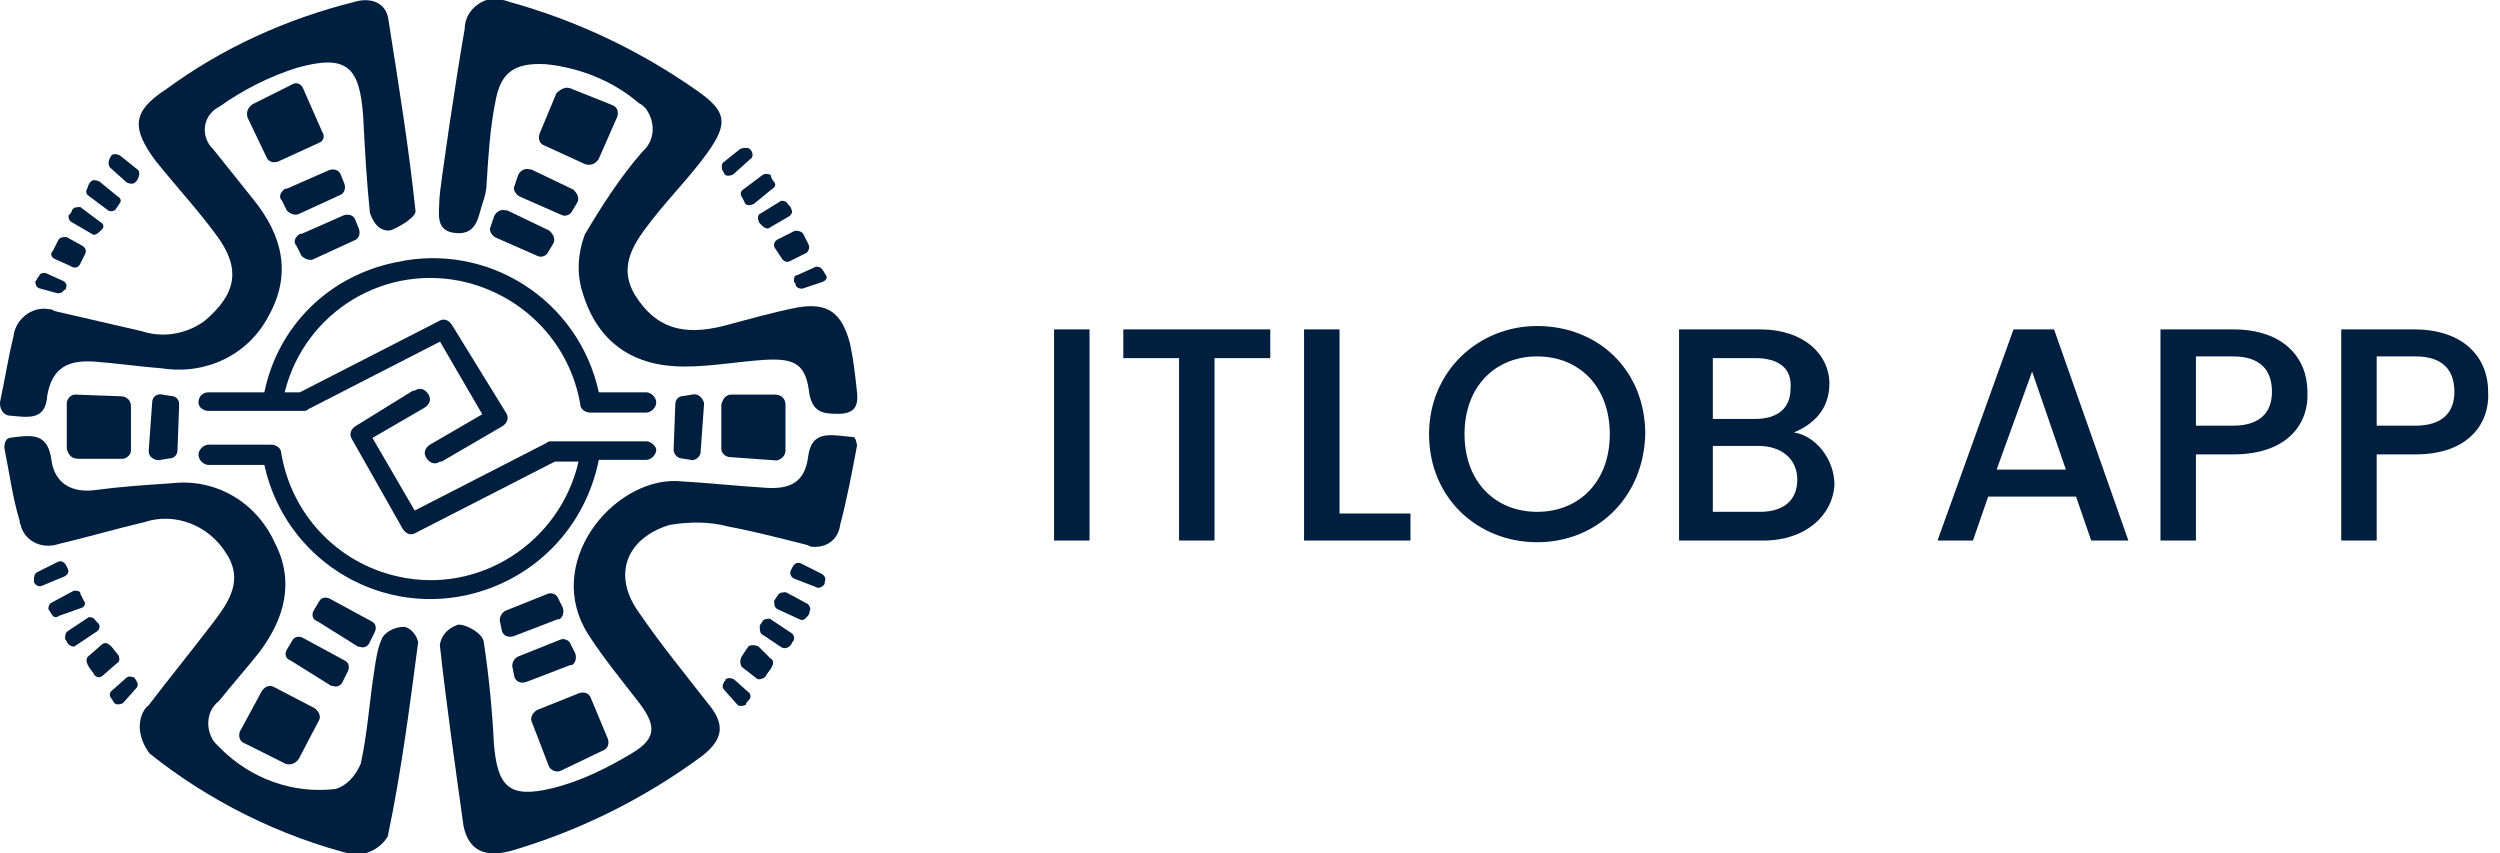 <?xml version="1.0" encoding="utf-8"?>
<!-- Generator: Adobe Illustrator 24.0.2, SVG Export Plug-In . SVG Version: 6.00 Build 0)  -->
<svg version="1.1" id="Capa_1" xmlns="http://www.w3.org/2000/svg" xmlns:xlink="http://www.w3.org/1999/xlink" x="0px" y="0px"
	 viewBox="0 0 148 50.5" style="enable-background:new 0 0 148 50.5;" xml:space="preserve">
<style type="text/css">
	.st0{enable-background:new    ;}
	.st1{fill:#001F3F;}
</style>
<g transform="translate(-69 -15)">
	<g class="st0">
		<path class="st1" d="M131.4,34.5h2.1V47h-2.1V34.5z"/>
		<path class="st1" d="M135.5,34.5h8.7v1.7h-3.3V47h-2.1V36.2h-3.3V34.5z"/>
		<path class="st1" d="M148.3,34.5v10.9h4.2V47h-6.3V34.5H148.3z"/>
		<path class="st1" d="M160,47.1c-3.5,0-6.4-2.6-6.4-6.4c0-3.7,2.9-6.4,6.4-6.4c3.6,0,6.4,2.6,6.4,6.4
			C166.3,44.5,163.5,47.1,160,47.1z M160,45.3c2.5,0,4.3-1.8,4.3-4.6c0-2.8-1.8-4.6-4.3-4.6c-2.5,0-4.3,1.8-4.3,4.6
			C155.7,43.5,157.5,45.3,160,45.3z"/>
		<path class="st1" d="M173.4,47h-5V34.5h4.8c2.6,0,4.1,1.5,4.1,3.2c0,1.5-0.9,2.4-2.1,2.9c1.3,0.2,2.4,1.6,2.4,3.1
			C177.5,45.5,175.9,47,173.4,47z M172.9,36.2h-2.5v3.6h2.5c1.3,0,2.1-0.6,2.1-1.8C175.1,36.8,174.3,36.2,172.9,36.2z M173.1,41.4
			h-2.7v3.9h2.8c1.4,0,2.2-0.7,2.2-1.9C175.4,42.2,174.5,41.4,173.1,41.4z"/>
		<path class="st1" d="M191.9,44.4h-5.2l-0.9,2.6h-2.1l4.5-12.5h2.4L195,47h-2.2L191.9,44.4z M189.3,37l-2.1,5.8h4.1L189.3,37z"/>
		<path class="st1" d="M201.2,41.9H199V47h-2.1V34.5h4.3c3,0,4.4,1.7,4.4,3.7C205.7,40,204.5,41.9,201.2,41.9z M201.2,40.2
			c1.6,0,2.3-0.8,2.3-2c0-1.3-0.7-2.1-2.3-2.1H199v4.1H201.2z"/>
		<path class="st1" d="M212,41.9h-2.3V47h-2.1V34.5h4.3c3,0,4.4,1.7,4.4,3.7C216.4,40,215.2,41.9,212,41.9z M212,40.2
			c1.6,0,2.3-0.8,2.3-2c0-1.3-0.7-2.1-2.3-2.1h-2.3v4.1H212z"/>
	</g>
	<g transform="translate(52.156 11.008)">
		<g transform="translate(28.594 19.217)">
			<path class="st1" d="M0.6,9.1h5.6c0.1,0,0.2,0,0.3-0.1l7.8-4l2.5,4.3l-3.1,1.8c-0.3,0.2-0.4,0.5-0.2,0.8c0.2,0.3,0.5,0.4,0.8,0.2
				c0,0,0,0,0.1,0l3.6-2.1c0.3-0.2,0.4-0.5,0.2-0.8L15,4c-0.2-0.3-0.5-0.4-0.8-0.2L6,8H5.1c1.2-4.8,6-7.7,10.8-6.5
				c3.5,0.9,6.1,3.7,6.7,7.2c0,0.3,0.3,0.5,0.6,0.5h3.3c0.3,0,0.6-0.3,0.6-0.6c0-0.3-0.3-0.6-0.6-0.6c0,0,0,0,0,0h-2.8
				c-1.2-5.5-6.6-8.9-12-7.7C7.7,1.1,4.7,4.1,3.9,8H0.6C0.3,8,0,8.2,0,8.6C0,8.9,0.3,9.1,0.6,9.1L0.6,9.1z"/>
			<path class="st1" d="M26.5,10.9h-5.6c-0.1,0-0.2,0-0.3,0.1l-7.8,4l-2.5-4.3l3.1-1.8c0.3-0.2,0.4-0.5,0.2-0.8
				c-0.2-0.3-0.5-0.4-0.8-0.2c0,0,0,0-0.1,0L9.3,10c-0.3,0.2-0.4,0.5-0.2,0.8l3,5.3c0.2,0.3,0.5,0.4,0.8,0.2l8.2-4.2h1.4
				c-1.1,4.8-5.9,7.9-10.7,6.8c-3.6-0.8-6.3-3.7-6.9-7.3c0-0.3-0.3-0.5-0.6-0.5H0.6c-0.3,0-0.6,0.3-0.6,0.6c0,0.3,0.3,0.6,0.6,0.6
				h3.3c1.2,5.5,6.6,8.9,12,7.7c4-0.9,7-4,7.8-8h2.8c0.3,0,0.6-0.3,0.6-0.6C27.1,11.2,26.8,10.9,26.5,10.9
				C26.5,10.9,26.5,10.9,26.5,10.9L26.5,10.9z"/>
		</g>
		<g transform="translate(31.403 8.959)">
			<path class="st1" d="M4.3,3.5L1.9,4.6c-0.3,0.1-0.6,0-0.7-0.3L0.1,2c-0.1-0.3,0-0.6,0.3-0.8l2.4-1.2C3-0.1,3.3,0,3.4,0.3
				c0,0,0,0,0,0l1.1,2.5C4.7,3.1,4.6,3.4,4.3,3.5C4.3,3.5,4.3,3.5,4.3,3.5z"/>
		</g>
		<g transform="translate(33.429 14.061)">
			<path class="st1" d="M3.5,1.5L1.1,2.6c-0.2,0.1-0.5,0-0.7-0.2L0.1,1.8C-0.1,1.6,0,1.3,0.3,1.1c0,0,0,0,0.1,0L2.9,0
				c0.3-0.1,0.6,0,0.7,0.3c0,0,0,0,0,0l0.2,0.5C3.9,1.1,3.8,1.4,3.5,1.5z"/>
		</g>
		<g transform="translate(34.293 16.738)">
			<path class="st1" d="M3.5,1.5L1.1,2.6c-0.2,0.1-0.5,0-0.7-0.2L0.1,1.8C-0.1,1.6,0,1.3,0.3,1.1c0,0,0,0,0.1,0L2.9,0
				c0.3-0.1,0.6,0,0.7,0.3c0,0,0,0,0,0l0.2,0.5C3.9,1.1,3.8,1.4,3.5,1.5z"/>
		</g>
		<g transform="translate(31.042 44.604)">
			<path class="st1" d="M2.1,0.1l2.3,1.2C4.7,1.5,4.8,1.8,4.7,2L3.5,4.3C3.3,4.6,3,4.7,2.7,4.6L0.3,3.4C0,3.3-0.1,3,0,2.7
				c0,0,0,0,0,0l1.3-2.4C1.5,0,1.8-0.1,2.1,0.1C2.1,0.1,2.1,0.1,2.1,0.1z"/>
		</g>
		<g transform="translate(33.755 41.697)">
			<path class="st1" d="M1.1,0.1l2.4,1.3C3.7,1.5,3.8,1.7,3.7,2L3.4,2.6C3.3,2.9,3,3,2.8,2.9c0,0,0,0-0.1,0L0.3,1.4
				C0,1.3-0.1,1,0.1,0.7c0,0,0,0,0,0l0.3-0.5C0.5,0,0.8-0.1,1.1,0.1z"/>
		</g>
		<g transform="translate(35.348 39.379)">
			<path class="st1" d="M1.1,0.1l2.4,1.3C3.7,1.5,3.8,1.7,3.7,2L3.4,2.6C3.3,2.9,3,3,2.8,2.9c0,0,0,0-0.1,0L0.3,1.4
				C0,1.3-0.1,1,0.1,0.7c0,0,0,0,0,0l0.3-0.5C0.5,0,0.8-0.1,1.1,0.1z"/>
		</g>
		<g transform="translate(48.327 45.027)">
			<path class="st1" d="M0.3,1l2.5-1c0.3-0.1,0.6,0,0.7,0.3l1,2.4c0.1,0.3,0,0.6-0.3,0.7L1.7,4.6C1.5,4.7,1.1,4.6,1,4.3c0,0,0,0,0,0
				L0,1.7C-0.1,1.5,0,1.2,0.3,1C0.3,1,0.3,1,0.3,1z"/>
		</g>
		<g transform="translate(47.197 41.866)">
			<path class="st1" d="M0.3,1l2.5-1c0.2-0.1,0.5,0,0.6,0.2l0.3,0.6c0.1,0.3,0,0.6-0.2,0.7c0,0,0,0-0.1,0L0.8,2.5
				c-0.3,0.1-0.6,0-0.7-0.3c0,0,0,0,0,0L0,1.7C-0.1,1.4,0.1,1.1,0.3,1z"/>
		</g>
		<g transform="translate(46.457 39.152)">
			<path class="st1" d="M0.3,1l2.5-1c0.2-0.1,0.5,0,0.6,0.2l0.3,0.6c0.1,0.3,0,0.6-0.2,0.7c0,0,0,0-0.1,0L0.8,2.5
				c-0.3,0.1-0.6,0-0.7-0.3c0,0,0,0,0,0L0,1.7C-0.1,1.4,0.1,1.1,0.3,1z"/>
		</g>
		<g transform="translate(48.784 9.211)">
			<path class="st1" d="M2.7,4.5L0.3,3.4C0,3.3-0.1,3,0,2.7l1-2.4C1.2,0.1,1.5-0.1,1.8,0l2.5,1c0.3,0.1,0.4,0.4,0.3,0.7c0,0,0,0,0,0
				L3.5,4.2C3.3,4.5,3,4.6,2.7,4.5C2.8,4.5,2.7,4.5,2.7,4.5z"/>
		</g>
		<g transform="translate(47.295 14.021)">
			<path class="st1" d="M2.8,2.7L0.3,1.6C0.1,1.5-0.1,1.2,0,1l0.2-0.6C0.3,0.1,0.6-0.1,0.9,0c0,0,0,0,0.1,0l2.5,1.2
				C3.7,1.4,3.9,1.7,3.7,2c0,0,0,0,0,0L3.4,2.5C3.3,2.7,3,2.8,2.8,2.7z"/>
		</g>
		<g transform="translate(45.875 16.449)">
			<path class="st1" d="M2.8,2.7L0.3,1.6C0.1,1.5-0.1,1.2,0,1l0.2-0.6C0.3,0.1,0.6-0.1,0.9,0c0,0,0,0,0.1,0l2.5,1.2
				C3.7,1.4,3.9,1.7,3.7,2c0,0,0,0,0,0L3.4,2.5C3.3,2.7,3,2.8,2.8,2.7z"/>
		</g>
		<g transform="translate(59.546 27.352)">
			<path class="st1" d="M0,3.2l0-2.6C0.1,0.2,0.3,0,0.6,0l2.6,0c0.3,0,0.6,0.2,0.6,0.6l0,2.7c0,0.3-0.2,0.5-0.5,0.6c0,0,0,0,0,0
				L0.5,3.7C0.3,3.7,0,3.5,0,3.2C0,3.2,0,3.2,0,3.2z"/>
		</g>
		<g transform="translate(56.722 27.333)">
			<path class="st1" d="M0,3.3l0.1-2.7c0-0.3,0.2-0.5,0.5-0.5L1.2,0c0.3,0,0.5,0.2,0.6,0.5c0,0,0,0,0,0.1L1.6,3.4
				c0,0.3-0.3,0.5-0.5,0.5c0,0,0,0,0,0L0.5,3.8C0.2,3.8,0,3.5,0,3.3z"/>
		</g>
		<g transform="translate(20.797 27.352)">
			<path class="st1" d="M3.8,0.7l0,2.6c0,0.3-0.3,0.5-0.5,0.5l-2.6,0C0.3,3.8,0.1,3.6,0,3.2l0-2.7C0,0.3,0.2,0,0.5,0c0,0,0,0,0,0
				l2.7,0.1C3.5,0.1,3.8,0.3,3.8,0.7C3.8,0.6,3.8,0.6,3.8,0.7z"/>
		</g>
		<g transform="translate(25.651 27.333)">
			<path class="st1" d="M1.8,0.6L1.7,3.3c0,0.3-0.2,0.5-0.5,0.5L0.6,3.9C0.3,3.9,0,3.7,0,3.4c0,0,0,0,0-0.1l0.2-2.8
				C0.2,0.2,0.4,0,0.7,0c0,0,0,0,0,0l0.6,0.1C1.6,0.1,1.8,0.3,1.8,0.6z"/>
		</g>
		<g transform="translate(59.546 12.721)">
			<path class="st1" d="M1.7,0.1L1.7,0.1c0.2,0.2,0.2,0.5,0,0.6l-1,0.9c-0.2,0.1-0.4,0.1-0.5,0c0,0,0,0,0,0L0.1,1.4
				C0,1.3,0,1,0.1,0.9l1-0.8C1.3,0,1.6,0,1.7,0.1z"/>
			<g transform="translate(1.126 1.541)">
				<path class="st1" d="M1.8,0.1C1.8,0.2,1.9,0.4,2,0.5c0.1,0.1,0.1,0.3-0.1,0.4L0.8,1.8C0.6,1.9,0.4,1.9,0.3,1.8c0,0,0,0,0,0
					L0.1,1.4C0,1.3,0,1.1,0.1,1l1.2-0.9C1.4,0,1.7,0,1.8,0.1C1.8,0.1,1.8,0.1,1.8,0.1z"/>
			</g>
			<g transform="translate(2.145 3.157)">
				<path class="st1" d="M1.8,0.2C1.9,0.3,2,0.4,2,0.5c0.1,0.2,0,0.3-0.1,0.4c0,0,0,0,0,0L0.7,1.6c-0.1,0.1-0.3,0-0.4-0.1L0.1,1.3
					C0,1.1,0,0.9,0.1,0.8c0,0,0,0,0,0L1.4,0C1.5,0,1.7,0,1.8,0.2z"/>
			</g>
			<g transform="translate(3.158 4.932)">
				<path class="st1" d="M0.4,1.6L0,1c-0.1-0.2,0-0.4,0.2-0.5c0,0,0,0,0,0L1.2,0C1.3,0,1.6,0,1.7,0.2C1.8,0.4,1.9,0.6,2,0.8
					C2.1,1,2,1.2,1.9,1.3c0,0,0,0,0,0L0.9,1.8C0.7,1.9,0.5,1.8,0.4,1.6z"/>
			</g>
			<g transform="translate(4.299 7.059)">
				<path class="st1" d="M1.7,0.2c0.1,0.1,0.1,0.2,0.2,0.3c0.1,0.2,0,0.3-0.2,0.4c0,0,0,0,0,0L0.5,1.3c-0.1,0-0.3,0-0.4-0.2
					C0.1,1,0.1,1,0,0.9C0,0.7,0,0.5,0.2,0.5c0,0,0,0,0,0L1.3,0C1.4,0,1.6,0,1.7,0.2z"/>
			</g>
		</g>
		<g transform="translate(59.599 37.351)">
			<g transform="translate(4.067)">
				<path class="st1" d="M2,1.1l0,0.1C1.9,1.4,1.6,1.5,1.5,1.4L0.2,0.9C0,0.8-0.1,0.6,0,0.4c0,0,0,0,0,0l0.1-0.2
					C0.2,0,0.4-0.1,0.6,0l1.2,0.6C2,0.7,2.1,0.9,2,1.1z"/>
			</g>
			<g transform="translate(3.075 1.703)">
				<path class="st1" d="M2.1,1.1C2.1,1.3,2,1.4,1.9,1.5C1.8,1.6,1.7,1.7,1.5,1.6L0.2,1C0,0.9,0,0.7,0,0.5c0,0,0,0,0,0l0.2-0.3
					C0.3,0,0.5,0,0.7,0L2,0.7C2.1,0.8,2.2,1,2.1,1.1C2.1,1.1,2.1,1.1,2.1,1.1z"/>
			</g>
			<g transform="translate(2.222 3.27)">
				<path class="st1" d="M2,1.3C1.9,1.4,1.9,1.5,1.8,1.6C1.7,1.7,1.5,1.8,1.3,1.7c0,0,0,0,0,0L0.1,0.9C0,0.8,0,0.6,0,0.4l0.2-0.3
					C0.3,0,0.5,0,0.6,0c0,0,0,0,0,0l1.2,0.8C2,0.9,2.1,1.1,2,1.3C2,1.3,2,1.3,2,1.3z"/>
			</g>
			<g transform="translate(1.047 4.812)">
				<path class="st1" d="M0.1,0.7l0.4-0.6C0.6,0,0.9,0,1.1,0.1c0,0,0,0,0,0l0.7,0.7C2,0.9,2,1.1,1.9,1.3C1.8,1.5,1.6,1.7,1.5,1.9
					C1.4,2,1.1,2.1,1,2c0,0,0,0,0,0L0.1,1.3C0,1.1,0,0.9,0.1,0.7z"/>
			</g>
			<g transform="translate(0 6.76)">
				<path class="st1" d="M1.6,1.3C1.5,1.4,1.4,1.5,1.4,1.6C1.2,1.7,1,1.7,0.9,1.6c0,0,0,0,0,0L0.1,0.7C0,0.6,0,0.4,0.1,0.3
					c0-0.1,0.1-0.1,0.1-0.2C0.3,0,0.5,0,0.7,0.1c0,0,0,0,0,0l0.9,0.8C1.7,1,1.7,1.2,1.6,1.3z"/>
			</g>
		</g>
		<g transform="translate(18.94 13.092)">
			<g transform="translate(4.3)">
				<path class="st1" d="M0.2,0.1L0.2,0.1C0,0.4,0,0.6,0.1,0.8l1,0.9c0.2,0.1,0.4,0.1,0.5,0c0,0,0,0,0,0l0.1-0.1
					C1.9,1.3,1.9,1,1.7,0.9l-1-0.8C0.5,0,0.3,0,0.2,0.1z"/>
			</g>
			<g transform="translate(2.986 1.541)">
				<path class="st1" d="M0.3,0.1C0.2,0.2,0.1,0.4,0.1,0.5C0,0.6,0,0.8,0.1,0.9l1.2,0.9c0.1,0.1,0.4,0.1,0.5-0.1c0,0,0,0,0,0L2,1.4
					C2.1,1.3,2.1,1.1,1.9,1L0.8,0.1C0.6,0,0.4,0,0.3,0.1C0.3,0.1,0.3,0.1,0.3,0.1z"/>
			</g>
			<g transform="translate(1.959 3.157)">
				<path class="st1" d="M0.2,0.2C0.2,0.3,0.1,0.4,0,0.5C0,0.6,0,0.8,0.2,0.9c0,0,0,0,0,0l1.2,0.7c0.1,0.1,0.3,0,0.4-0.1L2,1.3
					c0.1-0.1,0.1-0.3-0.1-0.4c0,0,0,0,0,0L0.7,0C0.5,0,0.3,0,0.2,0.2z"/>
			</g>
			<g transform="translate(0.946 4.932)">
				<path class="st1" d="M1.7,1.6L2,1c0.1-0.2,0-0.4-0.2-0.5c0,0,0,0,0,0L0.9,0C0.7,0,0.5,0,0.4,0.2C0.3,0.4,0.2,0.6,0.1,0.8
					C-0.1,1,0,1.2,0.2,1.3c0,0,0,0,0,0l0.9,0.4C1.4,1.9,1.6,1.8,1.7,1.6z"/>
			</g>
			<g transform="translate(0 7.059)">
				<path class="st1" d="M0.2,0.2C0.1,0.3,0.1,0.4,0,0.5C0,0.6,0,0.8,0.2,0.9c0,0,0,0,0,0l1.1,0.3c0.1,0,0.3,0,0.4-0.2
					C1.8,1,1.8,1,1.8,0.9c0.1-0.2,0-0.3-0.1-0.4c0,0,0,0,0,0L0.6,0C0.4,0,0.3,0,0.2,0.2z"/>
			</g>
		</g>
		<g transform="translate(18.856 37.259)">
			<path class="st1" d="M0,1.1l0,0.1c0.1,0.2,0.3,0.3,0.5,0.2l1.2-0.5C2,0.8,2.1,0.6,2,0.4c0,0,0,0,0,0L1.9,0.2C1.8,0,1.6-0.1,1.4,0
				L0.2,0.6C0,0.7,0,0.9,0,1.1z"/>
			<g transform="translate(0.854 1.703)">
				<path class="st1" d="M0,1.1c0.1,0.1,0.1,0.2,0.2,0.3c0.1,0.2,0.3,0.2,0.4,0.1L2,1c0.2-0.1,0.2-0.3,0.1-0.4c0,0,0,0,0,0L1.9,0.2
					C1.9,0,1.7,0,1.5,0L0.2,0.7C0,0.8,0,1,0,1.1C0,1.1,0,1.1,0,1.1z"/>
			</g>
			<g transform="translate(1.841 3.27)">
				<path class="st1" d="M0,1.3c0.1,0.1,0.1,0.2,0.2,0.3c0.1,0.1,0.3,0.2,0.4,0.1c0,0,0,0,0,0l1.2-0.8C2,0.8,2.1,0.6,2,0.4L1.8,0.2
					C1.7,0,1.5,0,1.4,0c0,0,0,0,0,0L0.2,0.8C0,0.9,0,1.1,0,1.3C0,1.3,0,1.3,0,1.3z"/>
			</g>
			<g transform="translate(3.089 4.812)">
				<path class="st1" d="M1.9,0.7L1.5,0.2C1.3,0,1.1-0.1,0.9,0.1c0,0,0,0,0,0L0.1,0.8C0,0.9,0,1.1,0.1,1.3c0.1,0.2,0.3,0.4,0.4,0.6
					C0.6,2,0.8,2.1,1,1.9c0,0,0,0,0,0l0.8-0.7C2,1.1,2,0.9,1.9,0.7z"/>
			</g>
			<g transform="translate(4.465 6.76)">
				<path class="st1" d="M0.1,1.3c0.1,0.1,0.1,0.2,0.2,0.3c0.1,0.1,0.3,0.1,0.5,0c0,0,0,0,0,0l0.8-0.9c0.1-0.1,0.1-0.3,0-0.4
					c0-0.1-0.1-0.1-0.1-0.2C1.3,0,1.1,0,1,0.1c0,0,0,0,0,0L0.1,0.9C0,1,0,1.2,0.1,1.3z"/>
			</g>
		</g>
		<g transform="translate(16.844 3.992)">
			<g transform="translate(26.136 25.776)">
				<path class="st1" d="M24.6,0.6c-0.3,1.6-0.6,3.2-1,4.7c-0.1,0.8-0.7,1.3-1.5,1.3c-0.1,0-0.3,0-0.4-0.1c-1.6-0.4-3.1-0.8-4.7-1.1
					c-1.1-0.3-2.3-0.3-3.5-0.1c-2.6,0.8-3.4,3-1.8,5.2c1.3,1.9,2.7,3.6,4.1,5.4c1,1.2,0.9,2.1-0.4,3.1c-3.4,2.5-7.2,4.4-11.3,5.6
					c-1.5,0.4-2.5,0-2.8-1.5c-0.5-3.6-1-7.1-1.4-10.7c0.1-0.6,0.5-1,1.1-1.2c0.5,0,1.4,0.5,1.5,1c0.3,2,0.5,4,0.6,6
					c0.2,2.6,0.9,3.3,3.4,2.7c1.7-0.4,3.3-1.2,4.8-2.1c1.5-0.9,1.4-1.7,0.3-3.1c-1-1.3-2-2.5-2.9-3.9C6,7.6,10.1,2.6,13.9,2.7
					c1.8,0.1,3.6,0.3,5.3,0.4c1.4,0.1,2.3-0.3,2.5-1.8c0.2-1.7,1.4-1.3,2.7-1.2C24.5,0.1,24.6,0.5,24.6,0.6z"/>
			</g>
			<g transform="translate(0 0.007)">
				<path class="st1" d="M0.6,24.6c-0.4,0-0.6-0.4-0.6-0.7c0,0,0,0,0-0.1c0.3-1.4,0.5-2.7,0.8-3.9c0.1-1,1.1-1.8,2.1-1.6
					c0.1,0,0.2,0,0.3,0.1c1.7,0.4,3.5,0.8,5.2,1.2C9.6,20,11,19.8,12.1,19c1.9-1.6,2.2-3.1,0.7-5.1c-1.1-1.5-2.4-2.9-3.6-4.4
					C7.8,7.6,7.8,6.6,9.8,5.3C13.2,2.8,17,1.1,21,0.1c1-0.3,1.9,0.1,2,1.1c0.6,3.8,1.2,7.5,1.6,11.3c0,0.3-0.7,0.8-1.4,1.1
					c-0.3,0.1-0.5,0-0.7-0.1c-0.3-0.2-0.5-0.6-0.6-0.9c-0.2-1.9-0.3-3.8-0.4-5.7c-0.2-3-1-3.7-3.9-2.9C16,4.5,14.4,5.3,13,6.3
					c-0.8,0.4-1.1,1.3-0.7,2.1c0.1,0.2,0.2,0.3,0.3,0.4c0.8,1,1.6,2,2.4,3c1.7,2.1,2.3,4.4,0.9,6.9c-1.2,2.3-3.7,3.5-6.3,3.1
					c-1.3-0.1-2.7-0.3-4-0.4c-1.5-0.1-2.5,0.3-2.8,2C2.7,24.9,1.7,24.7,0.6,24.6z"/>
			</g>
			<g transform="translate(0.257 25.808)">
				<path class="st1" d="M0,0.7c0-0.3,0.1-0.6,0.4-0.6c0,0,0,0,0,0c1.4-0.2,2.2-0.2,2.4,1.4C3,2.8,4,3.4,5.4,3.2
					c1.5-0.2,3-0.3,4.5-0.4c2.6-0.3,5,1.1,6.1,3.5c1.2,2.3,0.6,4.5-0.9,6.5c-0.8,1-1.6,1.9-2.4,2.9c-0.8,0.6-0.8,1.8-0.2,2.5
					c0.1,0.1,0.2,0.2,0.3,0.3c1.8,1.8,4.3,2.7,6.8,2.4c0.7-0.2,1.2-0.8,1.5-1.5c0.4-1.8,0.5-3.6,0.8-5.5c0.1-0.7,0.2-1.4,0.5-2
					c0.3-0.4,0.8-0.6,1.3-0.6c0.4,0.1,0.7,0.5,0.8,0.9c-0.5,3.8-1,7.7-1.8,11.5c-0.4,0.7-1.2,1.1-2,1.1c-4.4-1.1-8.6-3.2-12.1-6
					C8,18,7.8,17,8.3,16.2c0.1-0.1,0.1-0.2,0.2-0.2c1.3-1.7,2.6-3.3,3.9-5c0.9-1.2,1.8-2.5,0.7-4.1c-1-1.6-3-2.4-4.8-1.8
					C6.6,5.5,4.9,6,3.2,6.4c-0.9,0.3-1.9-0.1-2.2-1c0-0.1-0.1-0.2-0.1-0.4C0.5,3.7,0.3,2.2,0,0.7z"/>
			</g>
			<g transform="translate(26.012)">
				<path class="st1" d="M1.5,1.7c0-1,0.9-1.8,1.9-1.8C3.6,0,3.9,0,4.1,0.1c4,1.1,7.8,2.9,11.2,5.3c1.7,1.2,1.8,1.9,0.6,3.6
					c-1,1.4-2.2,2.6-3.3,4c-1,1.3-2.1,2.7-1,4.5c1.2,1.9,2.8,2.4,5.2,1.8c1.5-0.4,2.9-0.8,4.4-1.1c1.8-0.3,2.6,0.3,3.1,2.1
					c0.2,0.9,0.3,1.8,0.4,2.7c0.1,0.8,0.1,1.5-1.1,1.5c-0.9,0-1.5-0.1-1.7-1.2c-0.2-1.7-0.8-2.1-2.6-2c-1.6,0.1-3.2,0.4-4.8,0.4
					c-3,0-5.1-1.4-6-4.3c-0.4-1.2-0.3-2.4,0.1-3.5c1-1.7,2.1-3.4,3.4-4.9c0.8-0.7,0.8-1.8,0.2-2.6c-0.1-0.1-0.2-0.2-0.4-0.3
					C10.3,4.8,8.3,4,6.3,3.8C4.4,3.7,3.6,4.3,3.3,6.1C3,7.6,2.9,9.2,2.8,10.8c0,0.4-0.1,0.8-0.2,1.1c-0.3,0.8-0.3,2-1.6,1.9
					c-1.3-0.1-1-1.2-1-2C0,11.3,1,4.5,1.5,1.7z"/>
			</g>
		</g>
	</g>
</g>
</svg>
